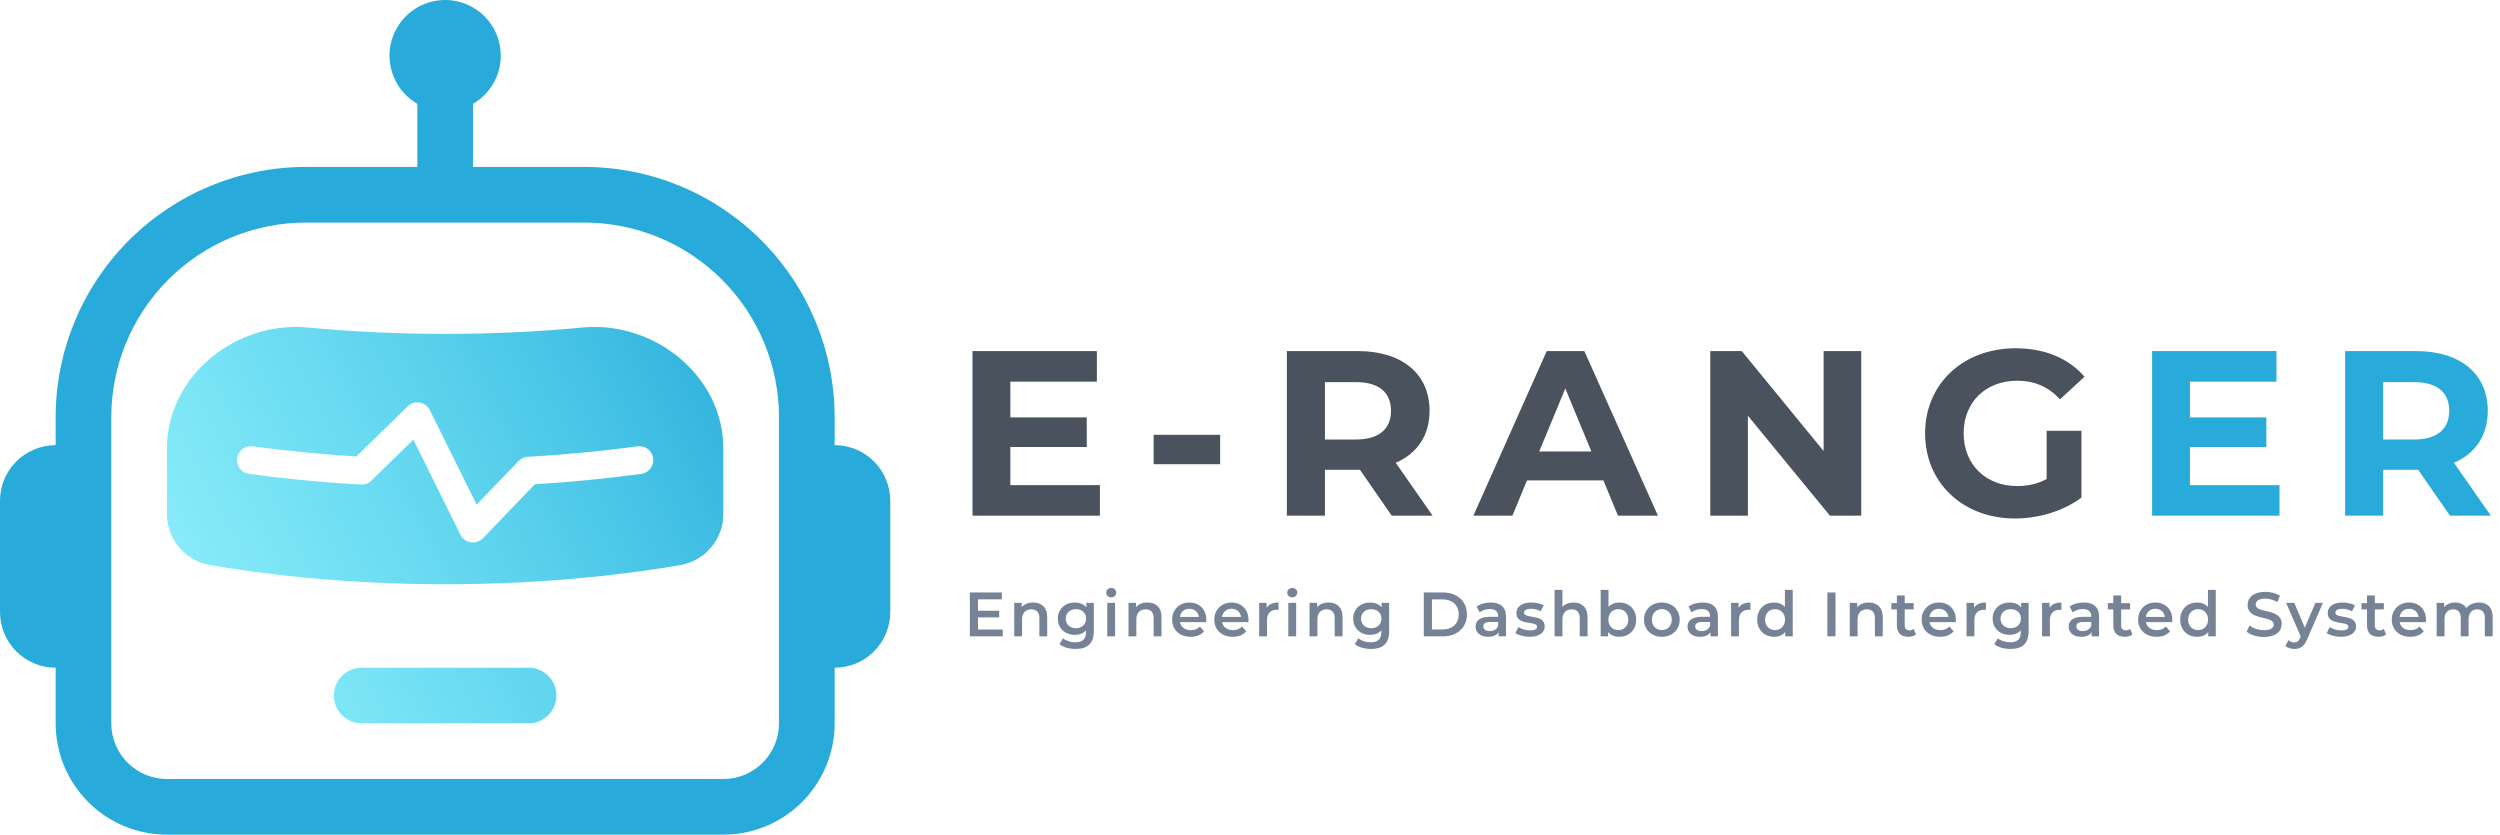 <svg width="1595" height="533" viewBox="0 0 1595 533" fill="none" xmlns="http://www.w3.org/2000/svg">
<path d="M213 443.75C213 439.042 214.87 434.528 218.199 431.199C221.528 427.87 226.042 426 230.75 426H337.25C341.958 426 346.472 427.87 349.801 431.199C353.13 434.528 355 439.042 355 443.75C355 448.458 353.13 452.972 349.801 456.301C346.472 459.63 341.958 461.5 337.25 461.5H230.75C226.042 461.5 221.528 459.63 218.199 456.301C214.87 452.972 213 448.458 213 443.75ZM106.5 286.201C106.5 239.98 150.343 204.658 196.315 208.953C254.645 214.397 313.355 214.397 371.685 208.953C417.658 204.658 461.5 239.98 461.5 286.201V327.275C461.645 335.129 458.993 342.78 454.019 348.86C449.044 354.94 442.07 359.054 434.343 360.467C404.345 365.686 351.273 372.75 284 372.75C216.728 372.75 163.655 365.65 133.658 360.467C125.93 359.054 118.956 354.94 113.981 348.86C109.007 342.78 106.355 335.129 106.5 327.275V286.201ZM267.741 256.843C266.358 256.607 264.938 256.703 263.599 257.123C262.26 257.543 261.039 258.274 260.038 259.257L227.378 291.207C205.163 289.882 183.007 287.715 160.957 284.71C158.672 284.483 156.388 285.15 154.585 286.572C152.782 287.994 151.6 290.059 151.287 292.334C150.975 294.609 151.556 296.916 152.909 298.771C154.262 300.626 156.281 301.885 158.543 302.283C178.068 304.981 202.279 307.572 230.253 309.134C231.485 309.203 232.718 309.015 233.874 308.581C235.029 308.147 236.081 307.477 236.963 306.614L263.73 280.486L293.798 341.191C294.431 342.464 295.362 343.567 296.51 344.405C297.659 345.244 298.992 345.795 300.398 346.011C301.804 346.226 303.241 346.101 304.589 345.645C305.936 345.189 307.154 344.417 308.14 343.392L341.226 308.957C364.046 307.601 386.807 305.375 409.457 302.283C411.719 301.885 413.738 300.626 415.091 298.771C416.444 296.916 417.026 294.609 416.713 292.334C416.401 290.059 415.219 287.994 413.415 286.572C411.612 285.15 409.328 284.483 407.043 284.71C387.944 287.337 364.195 289.857 336.753 291.419C334.519 291.544 332.414 292.507 330.86 294.118L304.093 321.985L274.202 261.635C273.579 260.384 272.668 259.298 271.546 258.465C270.423 257.632 269.119 257.076 267.741 256.843Z" fill="url(#paint0_linear_102_58)"/>
<path d="M301.75 66.244C308.518 62.337 313.807 56.305 316.798 49.085C319.788 41.865 320.313 33.86 318.29 26.312C316.268 18.763 311.811 12.093 305.611 7.336C299.411 2.579 291.815 0 284 0C276.185 0 268.589 2.579 262.389 7.336C256.189 12.093 251.732 18.763 249.71 26.312C247.687 33.86 248.212 41.865 251.202 49.085C254.193 56.305 259.482 62.337 266.25 66.244V106.501H195.25C152.882 106.501 112.249 123.332 82.29 153.291C52.331 183.25 35.5 223.883 35.5 266.251V284.001C26.085 284.001 17.055 287.741 10.398 294.399C3.74 301.056 0 310.086 0 319.501L0 390.501C0 399.916 3.74 408.946 10.398 415.603C17.055 422.261 26.085 426.001 35.5 426.001V461.501C35.5 480.331 42.98 498.39 56.295 511.705C69.611 525.021 87.67 532.501 106.5 532.501H461.5C480.33 532.501 498.389 525.021 511.705 511.705C525.02 498.39 532.5 480.331 532.5 461.501V426.001C541.915 426.001 550.945 422.261 557.602 415.603C564.26 408.946 568 399.916 568 390.501V319.501C568 310.086 564.26 301.056 557.602 294.399C550.945 287.741 541.915 284.001 532.5 284.001V266.251C532.5 223.883 515.669 183.25 485.71 153.291C455.751 123.332 415.118 106.501 372.75 106.501H301.75V66.244ZM497 266.251V461.501C497 470.916 493.26 479.946 486.602 486.603C479.945 493.261 470.915 497.001 461.5 497.001H106.5C97.085 497.001 88.055 493.261 81.398 486.603C74.74 479.946 71 470.916 71 461.501V266.251C71 233.298 84.091 201.694 107.392 178.393C130.693 155.091 162.297 142.001 195.25 142.001H372.75C405.703 142.001 437.307 155.091 460.608 178.393C483.909 201.694 497 233.298 497 266.251Z" fill="#28ABDA"/>
<path d="M644.6 309.5V285.2H693.35V266.3H644.6V243.5H699.8V224H620.45V329H701.75V309.5H644.6ZM736.005 296.15H778.455V277.4H736.005V296.15ZM914.016 329L890.466 295.25C904.116 289.4 912.066 277.85 912.066 262.1C912.066 238.55 894.516 224 866.466 224H821.016V329H845.316V299.75H866.466H867.666L887.916 329H914.016ZM887.466 262.1C887.466 273.5 879.966 280.4 865.116 280.4H845.316V243.8H865.116C879.966 243.8 887.466 250.55 887.466 262.1ZM1032.27 329H1057.77L1010.82 224H986.819L940.019 329H964.919L974.219 306.5H1022.97L1032.27 329ZM982.019 288.05L998.669 247.85L1015.32 288.05H982.019ZM1163.46 224V287.75L1111.26 224H1091.16V329H1115.16V265.25L1167.51 329H1187.46V224H1163.46ZM1305.76 305.6C1299.61 308.9 1293.46 310.1 1286.86 310.1C1266.76 310.1 1252.81 296.15 1252.81 276.5C1252.81 256.55 1266.76 242.9 1287.16 242.9C1297.81 242.9 1306.66 246.65 1314.31 254.75L1329.91 240.35C1319.71 228.5 1304.41 222.2 1285.96 222.2C1252.51 222.2 1228.21 244.85 1228.21 276.5C1228.21 308.15 1252.51 330.8 1285.51 330.8C1300.51 330.8 1316.41 326.15 1327.96 317.45V274.85H1305.76V305.6Z" fill="#4A525E"/>
<path d="M1397.18 309.5V285.2H1445.93V266.3H1397.18V243.5H1452.38V224H1373.03V329H1454.33V309.5H1397.18ZM1589.16 329L1565.61 295.25C1579.26 289.4 1587.21 277.85 1587.21 262.1C1587.21 238.55 1569.66 224 1541.61 224H1496.16V329H1520.46V299.75H1541.61H1542.81L1563.06 329H1589.16ZM1562.61 262.1C1562.61 273.5 1555.11 280.4 1540.26 280.4H1520.46V243.8H1540.26C1555.11 243.8 1562.61 250.55 1562.61 262.1Z" fill="#28ABDA"/>
<path d="M623.96 401.64V393.92H637.48V389.64H623.96V382.36H639.2V378H618.76V406H639.76V401.64H623.96ZM659.197 384.4C656.077 384.4 653.477 385.44 651.837 387.4V384.64H647.077V406H652.077V395.2C652.077 390.92 654.477 388.76 658.037 388.76C661.237 388.76 663.117 390.6 663.117 394.4V406H668.117V393.76C668.117 387.32 664.317 384.4 659.197 384.4ZM693.095 384.64V387.48C691.335 385.36 688.695 384.4 685.695 384.4C679.575 384.4 674.895 388.48 674.895 394.68C674.895 400.88 679.575 405.04 685.695 405.04C688.575 405.04 691.095 404.12 692.855 402.2V403.32C692.855 407.64 690.775 409.8 686.055 409.8C683.095 409.8 680.055 408.8 678.175 407.24L675.935 411C678.375 413 682.335 414.04 686.335 414.04C693.815 414.04 697.855 410.52 697.855 402.76V384.64H693.095ZM686.455 400.8C682.655 400.8 679.935 398.32 679.935 394.68C679.935 391.08 682.655 388.64 686.455 388.64C690.215 388.64 692.935 391.08 692.935 394.68C692.935 398.32 690.215 400.8 686.455 400.8ZM708.948 381.12C710.828 381.12 712.148 379.76 712.148 378C712.148 376.36 710.788 375.12 708.948 375.12C707.108 375.12 705.748 376.44 705.748 378.12C705.748 379.8 707.108 381.12 708.948 381.12ZM706.428 406H711.428V384.64H706.428V406ZM732.111 384.4C728.991 384.4 726.391 385.44 724.751 387.4V384.64H719.991V406H724.991V395.2C724.991 390.92 727.391 388.76 730.951 388.76C734.151 388.76 736.031 390.6 736.031 394.4V406H741.031V393.76C741.031 387.32 737.231 384.4 732.111 384.4ZM769.649 395.44C769.649 388.76 765.089 384.4 758.849 384.4C752.489 384.4 747.809 388.96 747.809 395.32C747.809 401.68 752.449 406.28 759.609 406.28C763.289 406.28 766.289 405.08 768.209 402.8L765.529 399.72C764.009 401.28 762.129 402.04 759.729 402.04C756.009 402.04 753.409 400.04 752.809 396.92H769.569C769.609 396.44 769.649 395.84 769.649 395.44ZM758.849 388.4C762.129 388.4 764.489 390.52 764.889 393.6H752.769C753.249 390.48 755.609 388.4 758.849 388.4ZM796.532 395.44C796.532 388.76 791.972 384.4 785.732 384.4C779.372 384.4 774.692 388.96 774.692 395.32C774.692 401.68 779.332 406.28 786.492 406.28C790.172 406.28 793.172 405.08 795.092 402.8L792.412 399.72C790.892 401.28 789.012 402.04 786.612 402.04C782.892 402.04 780.292 400.04 779.692 396.92H796.452C796.492 396.44 796.532 395.84 796.532 395.44ZM785.732 388.4C789.012 388.4 791.372 390.52 791.772 393.6H779.652C780.132 390.48 782.492 388.4 785.732 388.4ZM808.095 387.76V384.64H803.335V406H808.335V395.64C808.335 391.28 810.735 389.04 814.535 389.04C814.895 389.04 815.255 389.08 815.695 389.16V384.4C812.135 384.4 809.535 385.52 808.095 387.76ZM824.456 381.12C826.336 381.12 827.656 379.76 827.656 378C827.656 376.36 826.296 375.12 824.456 375.12C822.616 375.12 821.256 376.44 821.256 378.12C821.256 379.8 822.616 381.12 824.456 381.12ZM821.936 406H826.936V384.64H821.936V406ZM847.619 384.4C844.499 384.4 841.899 385.44 840.259 387.4V384.64H835.499V406H840.499V395.2C840.499 390.92 842.899 388.76 846.459 388.76C849.659 388.76 851.539 390.6 851.539 394.4V406H856.539V393.76C856.539 387.32 852.739 384.4 847.619 384.4ZM881.517 384.64V387.48C879.757 385.36 877.117 384.4 874.117 384.4C867.997 384.4 863.317 388.48 863.317 394.68C863.317 400.88 867.997 405.04 874.117 405.04C876.997 405.04 879.517 404.12 881.277 402.2V403.32C881.277 407.64 879.197 409.8 874.477 409.8C871.517 409.8 868.477 408.8 866.597 407.24L864.357 411C866.797 413 870.757 414.04 874.757 414.04C882.237 414.04 886.277 410.52 886.277 402.76V384.64H881.517ZM874.877 400.8C871.077 400.8 868.357 398.32 868.357 394.68C868.357 391.08 871.077 388.64 874.877 388.64C878.637 388.64 881.357 391.08 881.357 394.68C881.357 398.32 878.637 400.8 874.877 400.8ZM908.385 406H920.625C929.705 406 935.905 400.4 935.905 392C935.905 383.6 929.705 378 920.625 378H908.385V406ZM913.585 401.6V382.4H920.385C926.625 382.4 930.665 386.2 930.665 392C930.665 397.8 926.625 401.6 920.385 401.6H913.585ZM951.112 384.4C947.672 384.4 944.352 385.28 942.072 387.04L944.032 390.68C945.632 389.36 948.112 388.56 950.512 388.56C954.072 388.56 955.832 390.28 955.832 393.2V393.52H950.312C943.832 393.52 941.432 396.32 941.432 399.88C941.432 403.6 944.512 406.28 949.392 406.28C952.592 406.28 954.912 405.24 956.112 403.4V406H960.832V393.48C960.832 387.32 957.272 384.4 951.112 384.4ZM950.432 402.64C947.872 402.64 946.352 401.48 946.352 399.68C946.352 398.12 947.272 396.84 950.672 396.84H955.832V399.32C954.992 401.52 952.872 402.64 950.432 402.64ZM975.849 406.28C981.849 406.28 985.529 403.68 985.529 399.68C985.529 391.32 972.329 395.16 972.329 390.84C972.329 389.44 973.769 388.44 976.809 388.44C978.849 388.44 980.889 388.84 982.929 390.04L984.849 386.24C982.929 385.08 979.689 384.4 976.849 384.4C971.089 384.4 967.449 387.04 967.449 391.08C967.449 399.6 980.649 395.76 980.649 399.84C980.649 401.32 979.329 402.2 976.169 402.2C973.489 402.2 970.609 401.32 968.729 400.08L966.809 403.88C968.729 405.24 972.289 406.28 975.849 406.28ZM1003.95 384.4C1000.99 384.4 998.475 385.36 996.835 387.12V376.32H991.835V406H996.835V395.2C996.835 390.92 999.235 388.76 1002.79 388.76C1005.99 388.76 1007.87 390.6 1007.87 394.4V406H1012.87V393.76C1012.87 387.32 1009.07 384.4 1003.95 384.4ZM1033.06 384.4C1030.34 384.4 1027.94 385.32 1026.22 387.24V376.32H1021.22V406H1025.98V403.24C1027.66 405.28 1030.14 406.28 1033.06 406.28C1039.3 406.28 1043.9 401.96 1043.9 395.32C1043.9 388.68 1039.3 384.4 1033.06 384.4ZM1032.5 402C1028.9 402 1026.14 399.4 1026.14 395.32C1026.14 391.24 1028.9 388.64 1032.5 388.64C1036.1 388.64 1038.82 391.24 1038.82 395.32C1038.82 399.4 1036.1 402 1032.5 402ZM1060.24 406.28C1066.88 406.28 1071.64 401.72 1071.64 395.32C1071.64 388.92 1066.88 384.4 1060.24 384.4C1053.68 384.4 1048.88 388.92 1048.88 395.32C1048.88 401.72 1053.68 406.28 1060.24 406.28ZM1060.24 402C1056.64 402 1053.92 399.4 1053.92 395.32C1053.92 391.24 1056.64 388.64 1060.24 388.64C1063.88 388.64 1066.6 391.24 1066.6 395.32C1066.6 399.4 1063.88 402 1060.24 402ZM1086.31 384.4C1082.87 384.4 1079.55 385.28 1077.27 387.04L1079.23 390.68C1080.83 389.36 1083.31 388.56 1085.71 388.56C1089.27 388.56 1091.03 390.28 1091.03 393.2V393.52H1085.51C1079.03 393.52 1076.63 396.32 1076.63 399.88C1076.63 403.6 1079.71 406.28 1084.59 406.28C1087.79 406.28 1090.11 405.24 1091.31 403.4V406H1096.03V393.48C1096.03 387.32 1092.47 384.4 1086.31 384.4ZM1085.63 402.64C1083.07 402.64 1081.55 401.48 1081.55 399.68C1081.55 398.12 1082.47 396.84 1085.87 396.84H1091.03V399.32C1090.19 401.52 1088.07 402.64 1085.63 402.64ZM1109.2 387.76V384.64H1104.44V406H1109.44V395.64C1109.44 391.28 1111.84 389.04 1115.64 389.04C1116 389.04 1116.36 389.08 1116.8 389.16V384.4C1113.24 384.4 1110.64 385.52 1109.2 387.76ZM1138.77 376.32V387.28C1137.09 385.32 1134.65 384.4 1131.89 384.4C1125.69 384.4 1121.09 388.68 1121.09 395.32C1121.09 401.96 1125.69 406.28 1131.89 406.28C1134.81 406.28 1137.29 405.28 1138.97 403.24V406H1143.77V376.32H1138.77ZM1132.49 402C1128.89 402 1126.13 399.4 1126.13 395.32C1126.13 391.24 1128.89 388.64 1132.49 388.64C1136.09 388.64 1138.85 391.24 1138.85 395.32C1138.85 399.4 1136.09 402 1132.49 402ZM1165.85 406H1171.05V378H1165.85V406ZM1192.26 384.4C1189.14 384.4 1186.54 385.44 1184.9 387.4V384.64H1180.14V406H1185.14V395.2C1185.14 390.92 1187.54 388.76 1191.1 388.76C1194.3 388.76 1196.18 390.6 1196.18 394.4V406H1201.18V393.76C1201.18 387.32 1197.38 384.4 1192.26 384.4ZM1220.96 401.28C1220.2 401.88 1219.2 402.16 1218.16 402.16C1216.24 402.16 1215.2 401.04 1215.2 398.96V388.8H1220.92V384.8H1215.2V379.92H1210.2V384.8H1206.68V388.8H1210.2V399.08C1210.2 403.8 1212.88 406.28 1217.56 406.28C1219.36 406.28 1221.16 405.8 1222.36 404.84L1220.96 401.28ZM1247.85 395.44C1247.85 388.76 1243.29 384.4 1237.05 384.4C1230.69 384.4 1226.01 388.96 1226.01 395.32C1226.01 401.68 1230.65 406.28 1237.81 406.28C1241.49 406.28 1244.49 405.08 1246.41 402.8L1243.73 399.72C1242.21 401.28 1240.33 402.04 1237.93 402.04C1234.21 402.04 1231.61 400.04 1231.01 396.92H1247.77C1247.81 396.44 1247.85 395.84 1247.85 395.44ZM1237.05 388.4C1240.33 388.4 1242.69 390.52 1243.09 393.6H1230.97C1231.45 390.48 1233.81 388.4 1237.05 388.4ZM1259.42 387.76V384.64H1254.66V406H1259.66V395.64C1259.66 391.28 1262.06 389.04 1265.86 389.04C1266.22 389.04 1266.58 389.08 1267.02 389.16V384.4C1263.46 384.4 1260.86 385.52 1259.42 387.76ZM1289.5 384.64V387.48C1287.74 385.36 1285.1 384.4 1282.1 384.4C1275.98 384.4 1271.3 388.48 1271.3 394.68C1271.3 400.88 1275.98 405.04 1282.1 405.04C1284.98 405.04 1287.5 404.12 1289.26 402.2V403.32C1289.26 407.64 1287.18 409.8 1282.46 409.8C1279.5 409.8 1276.46 408.8 1274.58 407.24L1272.34 411C1274.78 413 1278.74 414.04 1282.74 414.04C1290.22 414.04 1294.26 410.52 1294.26 402.76V384.64H1289.5ZM1282.86 400.8C1279.06 400.8 1276.34 398.32 1276.34 394.68C1276.34 391.08 1279.06 388.64 1282.86 388.64C1286.62 388.64 1289.34 391.08 1289.34 394.68C1289.34 398.32 1286.62 400.8 1282.86 400.8ZM1307.59 387.76V384.64H1302.83V406H1307.83V395.64C1307.83 391.28 1310.23 389.04 1314.03 389.04C1314.39 389.04 1314.75 389.08 1315.19 389.16V384.4C1311.63 384.4 1309.03 385.52 1307.59 387.76ZM1329.48 384.4C1326.04 384.4 1322.72 385.28 1320.44 387.04L1322.4 390.68C1324 389.36 1326.48 388.56 1328.88 388.56C1332.44 388.56 1334.2 390.28 1334.2 393.2V393.52H1328.68C1322.2 393.52 1319.8 396.32 1319.8 399.88C1319.8 403.6 1322.88 406.28 1327.76 406.28C1330.96 406.28 1333.28 405.24 1334.48 403.4V406H1339.2V393.48C1339.2 387.32 1335.64 384.4 1329.48 384.4ZM1328.8 402.64C1326.24 402.64 1324.72 401.48 1324.72 399.68C1324.72 398.12 1325.64 396.84 1329.04 396.84H1334.2V399.32C1333.36 401.52 1331.24 402.64 1328.8 402.64ZM1359.06 401.28C1358.3 401.88 1357.3 402.16 1356.26 402.16C1354.34 402.16 1353.3 401.04 1353.3 398.96V388.8H1359.02V384.8H1353.3V379.92H1348.3V384.8H1344.78V388.8H1348.3V399.08C1348.3 403.8 1350.98 406.28 1355.66 406.28C1357.46 406.28 1359.26 405.8 1360.46 404.84L1359.06 401.28ZM1385.95 395.44C1385.95 388.76 1381.39 384.4 1375.15 384.4C1368.79 384.4 1364.11 388.96 1364.11 395.32C1364.11 401.68 1368.75 406.28 1375.91 406.28C1379.59 406.28 1382.59 405.08 1384.51 402.8L1381.83 399.72C1380.31 401.28 1378.43 402.04 1376.03 402.04C1372.31 402.04 1369.71 400.04 1369.11 396.92H1385.87C1385.91 396.44 1385.95 395.84 1385.95 395.44ZM1375.15 388.4C1378.43 388.4 1380.79 390.52 1381.19 393.6H1369.07C1369.55 390.48 1371.91 388.4 1375.15 388.4ZM1408.67 376.32V387.28C1406.99 385.32 1404.55 384.4 1401.79 384.4C1395.59 384.4 1390.99 388.68 1390.99 395.32C1390.99 401.96 1395.59 406.28 1401.79 406.28C1404.71 406.28 1407.19 405.28 1408.87 403.24V406H1413.67V376.32H1408.67ZM1402.39 402C1398.79 402 1396.03 399.4 1396.03 395.32C1396.03 391.24 1398.79 388.64 1402.39 388.64C1405.99 388.64 1408.75 391.24 1408.75 395.32C1408.75 399.4 1405.99 402 1402.39 402ZM1444.42 406.4C1452.1 406.4 1455.74 402.56 1455.74 398.08C1455.74 387.8 1439.14 391.68 1439.14 385.72C1439.14 383.6 1440.9 381.92 1445.22 381.92C1447.66 381.92 1450.42 382.64 1452.94 384.12L1454.58 380.08C1452.14 378.48 1448.62 377.6 1445.26 377.6C1437.58 377.6 1433.98 381.44 1433.98 385.96C1433.98 396.36 1450.62 392.4 1450.62 398.44C1450.62 400.52 1448.78 402.08 1444.42 402.08C1440.98 402.08 1437.42 400.8 1435.18 399L1433.38 403.04C1435.7 405.04 1440.06 406.4 1444.42 406.4ZM1477.23 384.64L1470.47 400.44L1463.75 384.64H1458.55L1467.87 406.08L1467.51 406.92C1466.55 409.04 1465.51 409.88 1463.75 409.88C1462.39 409.88 1461.03 409.32 1460.07 408.4L1458.07 412.08C1459.43 413.32 1461.67 414.04 1463.79 414.04C1467.35 414.04 1470.07 412.56 1472.03 407.72L1482.03 384.64H1477.23ZM1493.48 406.28C1499.48 406.28 1503.16 403.68 1503.16 399.68C1503.16 391.32 1489.96 395.16 1489.96 390.84C1489.96 389.44 1491.4 388.44 1494.44 388.44C1496.48 388.44 1498.52 388.84 1500.56 390.04L1502.48 386.24C1500.56 385.08 1497.32 384.4 1494.48 384.4C1488.72 384.4 1485.08 387.04 1485.08 391.08C1485.08 399.6 1498.28 395.76 1498.28 399.84C1498.28 401.32 1496.96 402.2 1493.8 402.2C1491.12 402.2 1488.24 401.32 1486.36 400.08L1484.44 403.88C1486.36 405.24 1489.92 406.28 1493.48 406.28ZM1520.91 401.28C1520.15 401.88 1519.15 402.16 1518.11 402.16C1516.19 402.16 1515.15 401.04 1515.15 398.96V388.8H1520.87V384.8H1515.15V379.92H1510.15V384.8H1506.63V388.8H1510.15V399.08C1510.15 403.8 1512.83 406.28 1517.51 406.28C1519.31 406.28 1521.11 405.8 1522.31 404.84L1520.91 401.28ZM1547.8 395.44C1547.8 388.76 1543.24 384.4 1537 384.4C1530.64 384.4 1525.96 388.96 1525.96 395.32C1525.96 401.68 1530.6 406.28 1537.76 406.28C1541.44 406.28 1544.44 405.08 1546.36 402.8L1543.68 399.72C1542.16 401.28 1540.28 402.04 1537.88 402.04C1534.16 402.04 1531.56 400.04 1530.96 396.92H1547.72C1547.76 396.44 1547.8 395.84 1547.8 395.44ZM1537 388.4C1540.28 388.4 1542.64 390.52 1543.04 393.6H1530.92C1531.4 390.48 1533.76 388.4 1537 388.4ZM1581.56 384.4C1578.16 384.4 1575.28 385.76 1573.56 387.96C1572.08 385.56 1569.48 384.4 1566.36 384.4C1563.44 384.4 1560.96 385.44 1559.36 387.36V384.64H1554.6V406H1559.6V395.16C1559.6 390.92 1561.84 388.76 1565.16 388.76C1568.2 388.76 1569.96 390.6 1569.96 394.4V406H1574.96V395.16C1574.96 390.92 1577.24 388.76 1580.52 388.76C1583.56 388.76 1585.32 390.6 1585.32 394.4V406H1590.32V393.76C1590.32 387.32 1586.72 384.4 1581.56 384.4Z" fill="#768396"/>
<defs>
<linearGradient id="paint0_linear_102_58" x1="476.118" y1="182.094" x2="63.482" y2="394.259" gradientUnits="userSpaceOnUse">
<stop stop-color="#28ABDA"/>
<stop offset="0.876" stop-color="#34DEF5" stop-opacity="0.58"/>
</linearGradient>
</defs>
</svg>

